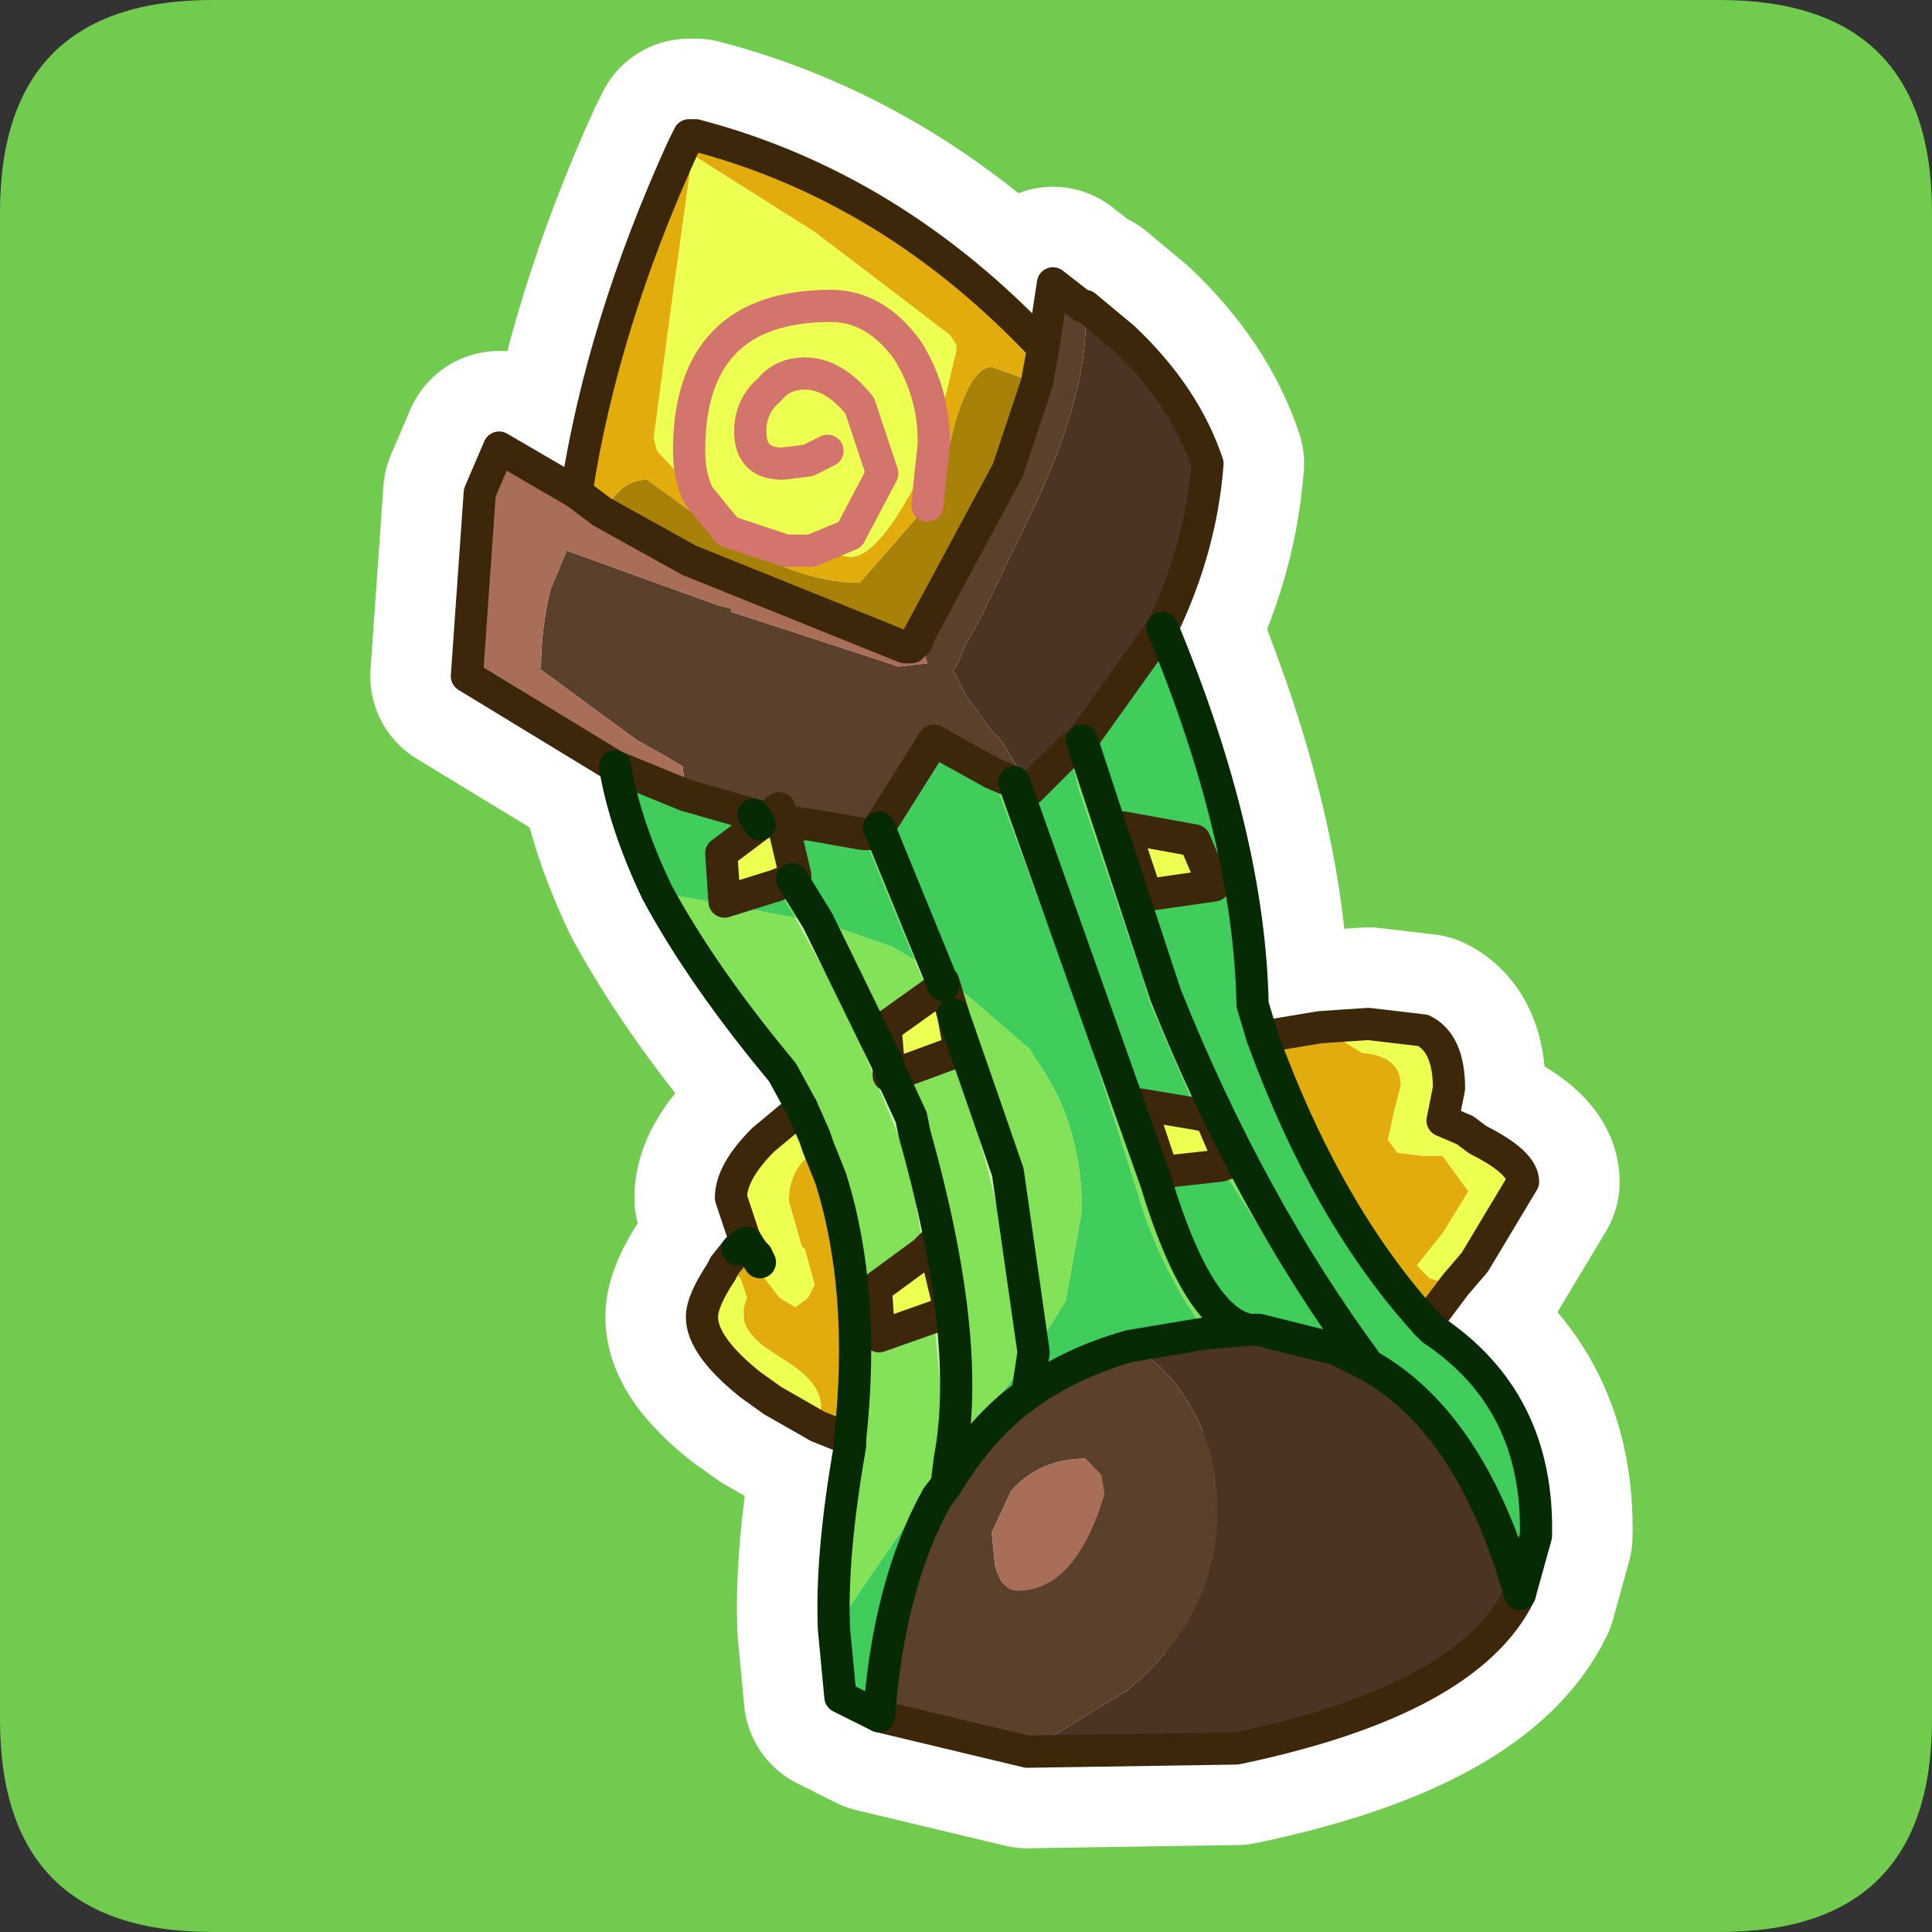 <?xml version="1.0" encoding="UTF-8" standalone="no"?>
<svg xmlns:ffdec="https://www.free-decompiler.com/flash" xmlns:xlink="http://www.w3.org/1999/xlink" ffdec:objectType="frame" height="30.0px" width="30.0px" xmlns="http://www.w3.org/2000/svg">
  <rect width="100%" height="100%" fill="#333333" stroke="none"/>
  <g transform="matrix(1.0, 0.0, 0.0, 1.0, 0.0, 0.0)">
    <use ffdec:characterId="1" height="30.0" transform="matrix(1.0, 0.0, 0.0, 1.0, 0.0, 0.0)" width="30.0" xlink:href="#shape0"/>
  </g>
  <defs>
    <g id="shape0" transform="matrix(1.0, 0.0, 0.0, 1.0, 0.0, 0.0)">
      <path d="M0.0 0.0 L30.0 0.0 30.0 30.0 0.0 30.0 0.0 0.0" fill="#33cc66" fill-opacity="0.0" fill-rule="evenodd" stroke="none"/>
      <path d="M30.0 3.3 L30.0 26.7 Q30.0 30.0 26.7 30.0 L3.3 30.0 Q0.0 30.0 0.0 26.7 L0.0 3.3 Q0.0 0.0 3.3 0.0 L26.7 0.0 Q30.0 0.0 30.0 3.3" fill="#70cb4e" fill-rule="evenodd" stroke="none"/>
      <path d="M14.5 6.9 L14.85 5.45 14.85 5.35 14.75 5.2 12.65 3.6 10.75 2.4 10.45 4.55 10.15 6.8 10.2 7.0 10.85 7.7 11.3 8.25 12.2 8.55 12.6 8.55 12.2 8.55 11.3 8.25 10.85 7.7 11.45 8.05 12.6 8.55 13.2 8.65 Q13.65 8.65 14.3 7.35 L14.5 6.9 14.45 7.35 14.4 7.85 14.45 7.35 14.5 6.9 M16.1 5.95 L15.4 5.7 Q15.1 5.7 14.85 6.5 L14.6 7.45 14.4 7.85 13.35 9.05 Q12.35 9.05 11.15 8.25 L10.05 7.45 Q9.75 7.45 9.55 7.7 L9.35 7.95 8.95 7.65 Q9.35 5.05 10.6 2.3 L10.7 2.1 10.8 2.1 Q13.85 2.9 16.2 5.4 L16.1 5.95 M19.6 16.1 L20.2 16.0 20.5 15.95 21.15 16.35 Q21.75 16.4 21.75 16.85 L21.65 17.25 21.55 17.7 21.7 17.9 22.1 17.95 22.4 17.95 22.8 18.5 22.4 19.15 22.0 19.65 22.2 19.85 22.55 19.95 22.6 19.95 22.15 20.55 Q20.6 18.85 19.6 16.1 M13.2 22.35 L12.7 22.15 12.75 21.85 Q12.75 21.45 12.15 21.1 L11.85 20.9 Q11.55 20.65 11.55 20.45 L11.55 20.3 11.6 20.15 11.5 19.85 11.25 19.65 11.45 19.4 11.8 19.75 12.1 20.15 12.35 20.3 12.55 20.15 12.65 19.95 12.5 19.4 12.45 19.35 12.25 18.65 Q12.25 18.25 12.5 18.0 L12.7 17.8 12.9 18.3 Q13.45 20.05 13.2 22.35 M11.7 19.45 L11.75 19.5 11.8 19.6 11.7 19.45" fill="#e2ad0c" fill-rule="evenodd" stroke="none"/>
      <path d="M10.85 7.7 L10.2 7.0 10.15 6.8 10.45 4.55 10.75 2.4 12.65 3.6 14.75 5.2 14.85 5.35 14.85 5.45 14.5 6.9 14.5 6.85 Q14.5 6.1 14.1 5.45 13.6 4.75 12.9 4.75 10.7 4.75 10.7 7.0 10.7 7.4 10.85 7.7 10.7 7.4 10.7 7.0 10.7 4.75 12.9 4.75 13.6 4.75 14.1 5.45 14.5 6.1 14.5 6.85 L14.5 6.9 14.3 7.35 Q13.65 8.65 13.2 8.65 L12.6 8.55 11.45 8.05 10.85 7.7 M11.9 12.7 L12.1 12.55 12.15 12.75 12.35 13.6 12.3 13.65 12.05 13.75 11.25 14.0 11.2 13.25 11.6 12.95 11.8 12.8 11.9 12.7 M12.85 7.0 L12.55 7.15 12.15 7.2 Q11.65 7.2 11.65 6.7 11.65 6.3 11.95 6.05 12.15 5.8 12.5 5.8 12.95 5.8 13.35 6.3 L13.7 7.35 13.2 8.3 12.6 8.55 13.2 8.3 13.7 7.35 13.35 6.3 Q12.95 5.8 12.5 5.8 12.15 5.8 11.95 6.05 11.65 6.3 11.65 6.7 11.65 7.2 12.15 7.2 L12.55 7.15 12.85 7.0 M20.5 15.95 L21.25 15.9 22.1 16.0 Q22.5 16.2 22.5 16.9 L22.4 17.4 22.75 17.55 22.95 17.7 Q23.65 18.05 23.65 18.35 L22.9 19.6 22.6 19.95 22.55 19.95 22.2 19.85 22.0 19.65 22.4 19.15 22.8 18.5 22.4 17.95 22.1 17.95 21.7 17.9 21.55 17.7 21.65 17.25 21.75 16.85 Q21.75 16.4 21.15 16.35 L20.5 15.95 M12.7 22.15 L12.0 21.75 11.65 21.5 Q10.9 20.9 10.9 20.45 10.9 20.2 11.2 19.75 L11.25 19.65 11.5 19.85 11.6 20.15 11.55 20.3 11.55 20.45 Q11.55 20.65 11.85 20.9 L12.15 21.1 Q12.75 21.45 12.75 21.85 L12.7 22.15 M11.45 19.4 Q11.55 19.3 11.6 19.3 L11.55 19.2 11.35 18.6 Q11.35 18.2 11.85 17.7 L12.45 17.2 12.65 17.65 12.7 17.8 12.5 18.0 Q12.25 18.25 12.25 18.65 L12.45 19.35 12.5 19.4 12.65 19.95 12.55 20.15 12.35 20.3 12.1 20.15 11.8 19.75 11.45 19.4 M18.6 17.3 L18.8 17.35 19.1 18.05 18.95 18.1 18.05 18.2 17.7 17.15 18.6 17.3 M17.8 13.9 L17.45 12.85 18.55 13.05 18.85 13.75 17.8 13.9 M14.65 15.3 L14.65 15.25 14.8 15.75 14.9 16.3 14.8 16.35 13.85 16.7 13.8 16.7 13.8 16.55 13.75 15.95 14.45 15.45 14.65 15.3 M14.35 19.45 L14.5 19.3 14.75 20.35 14.5 20.45 13.65 20.75 13.6 20.0 14.35 19.45 M11.7 19.45 L11.8 19.6 11.75 19.5 11.7 19.45 11.6 19.3 11.7 19.45" fill="#edff51" fill-rule="evenodd" stroke="none"/>
      <path d="M16.1 5.95 L16.2 5.4 16.35 4.4 16.8 4.75 16.85 4.75 Q16.95 6.1 15.9 8.2 L15.2 9.65 15.0 10.0 14.85 10.35 14.8 10.4 15.0 10.8 15.4 11.35 15.55 11.5 16.0 12.25 15.95 12.25 15.75 12.15 15.4 12.0 14.5 11.5 13.65 12.85 13.55 12.95 13.4 12.95 12.55 12.8 12.5 12.8 12.2 12.75 12.15 12.75 12.1 12.55 11.9 12.7 11.7 12.65 11.35 12.55 10.65 12.35 10.6 11.9 10.35 11.75 9.9 11.5 8.4 10.4 Q8.4 9.75 8.55 9.15 L8.8 8.55 11.15 9.4 11.35 9.45 11.35 9.5 13.5 10.2 13.95 10.35 14.4 10.3 14.3 10.0 14.3 9.95 14.25 9.9 15.65 7.3 16.1 5.95 M15.95 27.2 L13.65 26.65 Q13.8 24.6 14.55 23.25 L14.7 23.05 Q15.15 22.3 15.75 21.8 L15.95 21.65 Q16.65 21.15 17.55 20.9 18.1 21.2 18.4 21.7 18.9 22.45 18.9 23.45 18.9 25.1 17.5 26.25 L15.95 27.2 M15.45 24.3 Q15.55 24.7 15.8 24.7 16.7 24.7 17.15 23.2 L17.1 22.9 16.85 22.65 Q16.15 22.65 15.7 23.15 L15.4 23.8 15.45 24.3" fill="#5b402b" fill-rule="evenodd" stroke="none"/>
      <path d="M8.95 7.65 L9.35 7.95 10.7 8.7 14.05 10.05 14.15 10.05 14.25 9.95 14.25 9.9 14.3 9.95 14.3 10.0 14.4 10.3 13.95 10.35 13.5 10.2 11.35 9.5 11.35 9.45 11.15 9.4 8.8 8.55 8.55 9.15 Q8.4 9.75 8.4 10.4 L9.9 11.5 10.35 11.75 10.6 11.9 10.65 12.35 9.55 11.9 7.25 10.5 7.45 7.65 7.75 6.95 8.95 7.65 M15.45 24.3 L15.4 23.8 15.7 23.15 Q16.15 22.65 16.85 22.65 L17.1 22.9 17.15 23.2 Q16.7 24.7 15.8 24.7 15.55 24.7 15.45 24.3" fill="#a86e58" fill-rule="evenodd" stroke="none"/>
      <path d="M14.4 7.85 L14.6 7.45 14.85 6.5 Q15.1 5.7 15.4 5.7 L16.1 5.95 15.65 7.3 14.25 9.9 14.25 9.95 14.15 10.05 14.05 10.05 10.7 8.7 9.35 7.95 9.55 7.7 Q9.75 7.45 10.05 7.45 L11.15 8.25 Q12.35 9.05 13.35 9.05 L14.4 7.85" fill="#a88109" fill-rule="evenodd" stroke="none"/>
      <path d="M16.0 12.25 L15.55 11.5 15.4 11.35 15.0 10.8 14.8 10.4 14.85 10.35 15.0 10.0 15.2 9.65 15.9 8.2 Q16.95 6.1 16.85 4.75 L17.45 5.25 Q18.4 6.15 18.75 7.2 18.65 8.5 18.05 9.75 L16.8 11.5 16.6 11.65 16.4 11.85 16.0 12.25 M23.6 24.75 Q22.8 26.4 19.2 27.15 L15.95 27.2 17.5 26.25 Q18.9 25.1 18.9 23.45 18.9 22.45 18.4 21.7 18.1 21.2 17.55 20.9 L18.75 20.7 19.4 20.65 19.55 20.65 20.75 20.95 21.25 21.2 Q22.85 22.1 23.6 24.75" fill="#4b3423" fill-rule="evenodd" stroke="none"/>
      <path d="M10.65 12.35 L11.35 12.55 11.6 12.95 11.2 13.25 11.25 14.0 12.05 13.75 12.35 14.25 11.55 14.1 10.2 13.85 Q9.7 12.8 9.55 11.9 L10.65 12.35 M11.7 12.65 L11.9 12.7 11.8 12.8 11.7 12.65 M12.15 12.75 L12.2 12.75 12.5 12.8 12.55 12.8 13.4 12.95 14.2 14.9 13.85 14.7 12.7 14.3 12.3 13.65 12.35 13.6 12.15 12.75 M13.65 12.85 L14.5 11.5 15.4 12.0 16.6 15.25 16.85 15.95 17.8 18.95 Q18.2 20.0 18.75 20.7 L17.55 20.9 Q16.65 21.15 15.95 21.65 L16.05 21.0 16.55 20.2 16.8 18.8 Q16.8 17.4 16.05 16.4 L16.0 16.3 14.55 15.05 13.65 12.85 M15.75 12.15 L15.95 12.25 16.0 12.25 16.4 11.85 16.6 11.65 16.75 12.25 17.75 15.2 17.85 15.55 18.6 17.3 17.7 17.15 18.05 18.2 18.95 18.1 20.75 20.95 19.55 20.65 19.4 20.65 Q18.6 20.5 17.95 18.35 L15.75 12.15 M18.05 9.75 Q19.4 13.0 19.45 15.6 L19.6 16.1 Q20.6 18.85 22.15 20.55 L22.25 20.65 Q23.9 21.75 23.85 23.85 L23.6 24.75 Q22.85 22.1 21.25 21.2 19.4 18.7 18.1 15.45 L16.8 11.5 18.05 9.75 M13.65 26.65 L13.05 26.35 12.95 25.3 14.6 22.9 14.75 22.65 15.7 21.45 15.8 21.35 15.75 21.8 Q15.15 22.3 14.7 23.05 L14.55 23.25 Q13.8 24.6 13.65 26.65 M17.8 13.9 L18.85 13.75 18.55 13.05 17.45 12.85 17.8 13.9 M14.7 23.05 L14.75 22.65 14.7 23.05" fill="#40cd5c" fill-rule="evenodd" stroke="none"/>
      <path d="M11.35 12.55 L11.7 12.65 11.8 12.8 11.6 12.95 11.35 12.55 M13.4 12.95 L13.55 12.95 13.65 12.85 14.55 15.05 16.0 16.3 16.05 16.4 Q16.8 17.4 16.8 18.8 L16.55 20.2 16.05 21.0 15.65 18.2 15.2 16.9 14.8 15.75 14.65 15.25 14.65 15.3 14.55 15.05 14.2 14.9 14.35 15.25 14.45 15.45 13.75 15.95 13.8 16.55 12.7 14.3 13.85 14.7 14.2 14.9 13.4 12.95 M15.4 12.0 L15.75 12.15 17.95 18.35 Q18.6 20.5 19.4 20.65 L18.75 20.7 Q18.2 20.0 17.8 18.95 L16.85 15.95 16.6 15.25 15.4 12.0 M12.95 25.3 Q12.9 24.15 13.2 22.45 L13.2 22.35 Q13.45 20.05 12.9 18.3 L12.7 17.8 12.65 17.65 12.45 17.2 12.15 16.65 Q10.9 15.15 10.2 13.85 L11.55 14.1 12.35 14.25 12.05 13.75 12.3 13.65 12.7 14.3 12.35 14.25 13.2 15.8 14.0 17.75 14.2 18.55 14.35 19.45 13.6 20.0 13.65 20.75 14.5 20.45 14.65 21.95 14.6 22.9 12.95 25.3 M18.6 17.3 L17.85 15.55 17.75 15.2 16.75 12.25 16.6 11.65 16.8 11.5 18.1 15.45 Q19.4 18.7 21.25 21.2 L20.75 20.95 18.95 18.1 19.1 18.05 18.8 17.35 18.6 17.3 M16.05 21.0 L15.95 21.65 15.75 21.8 15.8 21.35 16.05 21.0 M14.8 16.35 L15.0 17.0 Q15.8 19.5 15.8 21.2 L15.8 21.35 15.7 21.45 14.75 22.65 Q15.1 20.8 14.2 17.6 L14.15 17.35 13.85 16.7 14.8 16.35" fill="#84e258" fill-rule="evenodd" stroke="none"/>
      <path d="M14.55 15.05 L14.65 15.3 14.45 15.45 14.35 15.25 14.2 14.9 14.55 15.05 M14.8 15.75 L15.2 16.9 15.65 18.2 16.05 21.0 15.8 21.35 15.8 21.2 Q15.8 19.5 15.0 17.0 L14.8 16.35 14.9 16.3 14.8 15.75 M13.85 16.7 L14.15 17.35 14.2 17.6 Q15.1 20.8 14.75 22.65 L14.6 22.9 14.65 21.95 14.5 20.45 14.75 20.35 14.5 19.3 14.35 19.45 14.2 18.55 14.0 17.75 13.2 15.8 12.35 14.25 12.7 14.3 13.8 16.55 13.8 16.7 13.85 16.7" fill="#c5f1af" fill-rule="evenodd" stroke="none"/>
      <path d="M14.5 6.9 L14.45 7.35 14.4 7.85 M16.1 5.95 L16.2 5.4 Q13.85 2.9 10.8 2.1 L10.7 2.1 10.6 2.3 Q9.35 5.05 8.95 7.65 L9.35 7.95 10.7 8.7 14.05 10.05 14.15 10.05 14.25 9.95 14.25 9.9 15.65 7.3 16.1 5.95 M9.55 11.9 L7.25 10.5 7.45 7.65 7.75 6.95 8.95 7.65 M10.65 12.35 L11.35 12.55 11.7 12.65 11.9 12.7 12.1 12.55 12.15 12.75 12.2 12.75 12.5 12.8 M12.55 12.8 L13.4 12.95 13.55 12.95 13.65 12.85 14.5 11.5 15.4 12.0 15.75 12.15 15.95 12.25 16.0 12.25 16.4 11.85 16.6 11.65 16.8 11.5 18.1 15.45 Q19.4 18.7 21.25 21.2 22.85 22.1 23.6 24.75 22.8 26.4 19.2 27.15 L15.95 27.2 13.65 26.65 13.05 26.35 12.95 25.3 Q12.9 24.15 13.2 22.45 L13.2 22.35 12.7 22.15 12.0 21.75 11.65 21.5 Q10.9 20.9 10.9 20.45 10.9 20.2 11.2 19.75 L11.25 19.65 11.45 19.4 Q11.55 19.3 11.6 19.3 L11.55 19.2 11.35 18.6 Q11.35 18.2 11.85 17.7 L12.45 17.2 12.15 16.65 Q10.9 15.15 10.2 13.85 9.7 12.8 9.55 11.9 L10.65 12.35 M16.85 4.75 L16.8 4.75 16.35 4.4 16.2 5.4 M10.85 7.7 Q10.7 7.4 10.7 7.0 10.7 4.75 12.9 4.75 13.6 4.75 14.1 5.45 14.5 6.1 14.5 6.85 L14.5 6.9 M12.6 8.55 L12.2 8.55 11.3 8.25 10.85 7.7 M12.6 8.55 L13.2 8.3 13.7 7.35 13.35 6.3 Q12.95 5.8 12.5 5.8 12.15 5.8 11.95 6.05 11.65 6.3 11.65 6.7 11.65 7.2 12.15 7.2 L12.55 7.15 12.85 7.0 M16.85 4.75 L17.45 5.25 Q18.4 6.15 18.75 7.2 18.65 8.5 18.05 9.75 19.4 13.0 19.45 15.6 L19.6 16.1 20.2 16.0 20.5 15.95 21.25 15.9 22.1 16.0 Q22.5 16.2 22.5 16.9 L22.4 17.4 22.75 17.55 22.95 17.7 Q23.65 18.05 23.65 18.35 L22.9 19.6 22.6 19.95 22.15 20.55 22.25 20.65 Q23.9 21.75 23.85 23.85 L23.6 24.75 M18.6 17.3 L18.8 17.35 19.1 18.05 18.95 18.1 18.05 18.2 17.7 17.15 18.6 17.3 M20.75 20.95 L21.25 21.2 M18.75 20.7 L19.4 20.65 Q18.6 20.5 17.95 18.35 L15.75 12.15 M17.8 13.9 L17.45 12.85 18.55 13.05 18.85 13.75 17.8 13.9 M14.55 15.05 L14.65 15.3 14.65 15.25 14.8 15.75 15.2 16.9 15.65 18.2 16.05 21.0 15.95 21.65 Q16.65 21.15 17.55 20.9 L18.75 20.7 M15.75 21.8 L15.95 21.65 M14.8 16.35 L13.85 16.7 14.15 17.35 14.2 17.6 Q15.1 20.8 14.75 22.65 L14.7 23.05 Q15.15 22.3 15.75 21.8 M19.4 20.65 L19.55 20.65 20.75 20.95 M22.15 20.55 Q20.6 18.85 19.6 16.1 M11.8 12.8 L11.9 12.7 M11.7 12.65 L11.8 12.8 11.6 12.95 11.2 13.25 11.25 14.0 12.05 13.75 12.3 13.65 12.35 13.6 12.15 12.75 M14.45 15.45 L14.65 15.3 M14.45 15.45 L13.75 15.95 13.8 16.55 13.8 16.7 13.85 16.7 M14.35 19.45 L14.5 19.3 14.75 20.35 14.5 20.45 13.65 20.75 13.6 20.0 14.35 19.45 M14.55 15.05 L13.65 12.85 M12.3 13.65 L12.7 14.3 13.8 16.55 M14.8 16.35 L14.9 16.3 14.8 15.75 M12.7 17.8 L12.9 18.3 Q13.45 20.05 13.2 22.35 M12.7 17.8 L12.65 17.65 12.45 17.2 M11.7 19.45 L11.75 19.5 11.8 19.6 11.7 19.45 11.6 19.3 M13.65 26.65 Q13.8 24.6 14.55 23.25 L14.7 23.05 M18.05 9.75 L16.8 11.5" fill="none" stroke="#ffffff" stroke-linecap="round" stroke-linejoin="round" stroke-width="3.0"/>
      <path d="M20.5 15.95 L21.25 15.9 22.1 16.0 Q22.5 16.2 22.5 16.9 L22.4 17.4 22.75 17.55 22.95 17.7 Q23.65 18.05 23.65 18.35 L22.9 19.6 22.6 19.95 22.55 19.95 22.2 19.85 22.0 19.65 22.4 19.15 22.8 18.5 22.4 17.95 22.1 17.95 21.7 17.9 21.55 17.7 21.65 17.25 21.75 16.85 Q21.75 16.4 21.15 16.35 L20.5 15.95 M12.7 22.15 L12.0 21.75 11.65 21.5 Q10.9 20.9 10.9 20.45 10.9 20.2 11.2 19.75 L11.25 19.65 11.5 19.85 11.6 20.15 11.55 20.3 11.55 20.45 Q11.55 20.65 11.85 20.9 L12.15 21.1 Q12.75 21.45 12.75 21.85 L12.7 22.15 M11.45 19.4 Q11.55 19.3 11.6 19.3 L11.55 19.2 11.35 18.6 Q11.35 18.2 11.85 17.7 L12.45 17.2 12.65 17.65 12.7 17.8 12.5 18.0 Q12.25 18.25 12.25 18.65 L12.45 19.35 12.5 19.4 12.65 19.95 12.55 20.15 12.35 20.3 12.1 20.15 11.8 19.75 11.45 19.4 M10.85 7.7 L10.2 7.0 10.15 6.8 10.45 4.55 10.75 2.4 12.65 3.6 14.75 5.2 14.85 5.35 14.85 5.45 14.5 6.9 14.3 7.35 Q13.65 8.65 13.2 8.65 L12.6 8.55 11.45 8.05 10.85 7.7 Q10.7 7.4 10.7 7.0 10.7 4.75 12.9 4.75 13.6 4.75 14.1 5.45 14.5 6.1 14.5 6.85 L14.5 6.9 14.5 6.85 Q14.5 6.1 14.1 5.45 13.6 4.75 12.9 4.75 10.7 4.75 10.7 7.0 10.7 7.4 10.85 7.7 M11.9 12.7 L12.1 12.55 12.15 12.75 12.35 13.6 12.3 13.65 12.05 13.75 11.25 14.0 11.2 13.25 11.6 12.95 11.8 12.8 11.9 12.7 M12.85 7.0 L12.55 7.15 12.15 7.2 Q11.65 7.2 11.65 6.7 11.65 6.3 11.95 6.05 12.15 5.8 12.5 5.8 12.95 5.8 13.35 6.3 L13.7 7.35 13.2 8.3 12.6 8.55 13.2 8.3 13.7 7.35 13.35 6.3 Q12.95 5.8 12.5 5.8 12.15 5.8 11.95 6.05 11.65 6.3 11.65 6.7 11.65 7.2 12.15 7.2 L12.55 7.15 12.85 7.0 M14.35 19.45 L14.5 19.3 14.75 20.35 14.5 20.45 13.65 20.75 13.6 20.0 14.35 19.45 M13.85 16.7 L13.8 16.7 13.8 16.55 13.75 15.95 14.45 15.45 14.65 15.3 14.65 15.25 14.8 15.75 14.9 16.3 14.8 16.35 13.85 16.7 M18.85 13.75 L17.8 13.9 17.45 12.85 18.55 13.05 18.85 13.75 M18.6 17.3 L18.8 17.35 19.1 18.05 18.95 18.1 18.05 18.2 17.7 17.15 18.6 17.3 M11.6 19.3 L11.7 19.45 11.6 19.3 M11.75 19.5 L11.7 19.45 11.8 19.6 11.75 19.5" fill="#edff51" fill-rule="evenodd" stroke="none"/>
      <path d="M22.6 19.95 L22.15 20.55 Q20.6 18.85 19.6 16.1 L20.2 16.0 20.5 15.95 21.15 16.35 Q21.75 16.4 21.75 16.85 L21.65 17.25 21.55 17.7 21.7 17.9 22.1 17.95 22.4 17.95 22.8 18.5 22.4 19.15 22.0 19.65 22.2 19.85 22.55 19.95 22.6 19.95 M13.2 22.35 L12.7 22.15 12.75 21.85 Q12.75 21.45 12.15 21.1 L11.85 20.9 Q11.55 20.65 11.55 20.45 L11.55 20.3 11.6 20.15 11.5 19.85 11.25 19.65 11.45 19.4 11.8 19.75 12.1 20.15 12.35 20.3 12.55 20.15 12.65 19.95 12.5 19.4 12.45 19.35 12.25 18.65 Q12.25 18.25 12.5 18.0 L12.7 17.8 12.9 18.3 Q13.45 20.05 13.2 22.35 M8.95 7.65 Q9.35 5.05 10.6 2.3 L10.7 2.1 10.8 2.1 Q13.85 2.9 16.2 5.4 L16.1 5.95 15.4 5.7 Q15.1 5.7 14.85 6.5 L14.6 7.45 14.4 7.85 14.45 7.35 14.5 6.9 14.45 7.35 14.4 7.85 13.35 9.05 Q12.35 9.05 11.15 8.25 L10.05 7.45 Q9.75 7.45 9.55 7.7 L9.35 7.95 8.95 7.65 M14.5 6.9 L14.85 5.45 14.85 5.35 14.75 5.2 12.65 3.6 10.75 2.4 10.45 4.55 10.15 6.8 10.2 7.0 10.85 7.7 11.45 8.05 12.6 8.55 13.2 8.65 Q13.65 8.65 14.3 7.35 L14.5 6.9 M10.85 7.7 L11.3 8.25 12.2 8.55 12.6 8.55 12.2 8.55 11.3 8.25 10.85 7.7 M11.7 19.45 L11.75 19.5 11.8 19.6 11.7 19.45" fill="#e2ad0c" fill-rule="evenodd" stroke="none"/>
      <path d="M23.6 24.75 Q22.8 26.4 19.2 27.15 L15.95 27.2 17.5 26.25 Q18.9 25.1 18.9 23.45 18.9 22.45 18.4 21.7 18.1 21.2 17.55 20.9 L18.75 20.7 19.4 20.65 19.55 20.65 20.75 20.95 21.25 21.2 Q22.85 22.1 23.6 24.75 M16.85 4.75 L17.45 5.25 Q18.4 6.15 18.75 7.2 18.65 8.5 18.05 9.75 L16.8 11.5 16.6 11.65 16.4 11.85 16.0 12.25 15.55 11.5 15.4 11.35 15.0 10.8 14.8 10.4 14.85 10.35 15.0 10.0 15.2 9.65 15.9 8.2 Q16.95 6.1 16.85 4.75" fill="#4b3423" fill-rule="evenodd" stroke="none"/>
      <path d="M15.95 27.2 L13.65 26.65 Q13.8 24.6 14.55 23.25 L14.7 23.05 Q15.15 22.3 15.75 21.8 L15.95 21.65 Q16.65 21.15 17.55 20.9 18.1 21.2 18.4 21.7 18.9 22.45 18.9 23.45 18.9 25.1 17.5 26.25 L15.95 27.2 M16.2 5.4 L16.35 4.4 16.8 4.75 16.85 4.75 Q16.95 6.1 15.9 8.2 L15.2 9.65 15.0 10.0 14.85 10.35 14.8 10.4 15.0 10.8 15.4 11.35 15.55 11.5 16.0 12.25 15.95 12.25 15.75 12.15 15.4 12.0 14.5 11.5 13.65 12.85 13.55 12.95 13.4 12.95 12.55 12.8 12.5 12.8 12.2 12.75 12.15 12.75 12.1 12.55 11.9 12.7 11.7 12.65 11.35 12.55 10.65 12.35 10.6 11.9 10.35 11.75 9.9 11.5 8.4 10.4 Q8.4 9.75 8.55 9.15 L8.8 8.55 11.15 9.4 11.35 9.45 11.35 9.5 13.5 10.2 13.95 10.35 14.4 10.3 14.3 10.0 14.3 9.95 14.25 9.9 15.65 7.3 16.1 5.95 16.2 5.4 M17.1 22.9 L16.85 22.65 Q16.15 22.65 15.7 23.15 L15.4 23.8 15.45 24.3 Q15.55 24.7 15.8 24.7 16.7 24.7 17.15 23.2 L17.1 22.9" fill="#5b402b" fill-rule="evenodd" stroke="none"/>
      <path d="M14.4 7.85 L14.6 7.45 14.85 6.5 Q15.1 5.7 15.4 5.7 L16.1 5.95 15.65 7.3 14.25 9.9 14.25 9.95 14.15 10.05 14.05 10.05 10.7 8.7 9.35 7.95 9.55 7.7 Q9.75 7.45 10.05 7.45 L11.15 8.25 Q12.35 9.05 13.35 9.05 L14.4 7.85" fill="#a88109" fill-rule="evenodd" stroke="none"/>
      <path d="M9.55 11.9 L7.25 10.5 7.45 7.65 7.75 6.95 8.95 7.65 9.35 7.95 10.7 8.7 14.05 10.05 14.15 10.05 14.25 9.95 14.25 9.9 14.3 9.95 14.3 10.0 14.4 10.3 13.95 10.35 13.5 10.2 11.35 9.5 11.35 9.45 11.15 9.4 8.8 8.55 8.55 9.15 Q8.4 9.75 8.4 10.4 L9.9 11.5 10.35 11.75 10.6 11.9 10.65 12.35 9.55 11.9 M17.1 22.9 L17.15 23.2 Q16.7 24.7 15.8 24.7 15.55 24.7 15.45 24.3 L15.4 23.8 15.7 23.15 Q16.15 22.65 16.85 22.65 L17.1 22.9" fill="#a86e58" fill-rule="evenodd" stroke="none"/>
      <path d="M12.95 25.3 Q12.9 24.15 13.2 22.45 L13.2 22.35 Q13.45 20.05 12.9 18.3 L12.7 17.8 12.65 17.65 12.45 17.2 12.15 16.65 Q10.9 15.15 10.2 13.85 L11.55 14.1 12.35 14.25 12.05 13.75 12.3 13.65 12.7 14.3 12.35 14.25 13.2 15.8 14.0 17.75 14.2 18.55 14.35 19.45 13.6 20.0 13.65 20.75 14.5 20.45 14.65 21.95 14.6 22.9 12.95 25.3 M11.35 12.55 L11.7 12.65 11.8 12.8 11.6 12.95 11.35 12.55 M13.4 12.95 L13.55 12.95 13.65 12.85 14.55 15.05 16.0 16.3 16.05 16.4 Q16.8 17.4 16.8 18.8 L16.55 20.2 16.05 21.0 15.65 18.2 15.2 16.9 14.8 15.75 14.65 15.25 14.65 15.3 14.55 15.05 14.2 14.9 14.35 15.25 14.45 15.45 13.75 15.95 13.8 16.55 12.7 14.3 13.85 14.7 14.2 14.9 13.4 12.95 M15.4 12.0 L15.75 12.15 17.95 18.35 Q18.6 20.5 19.4 20.65 L18.75 20.7 Q18.2 20.0 17.8 18.95 L16.85 15.95 16.6 15.25 15.4 12.0 M14.75 22.65 Q15.1 20.8 14.2 17.6 L14.15 17.35 13.85 16.7 14.8 16.35 15.0 17.0 Q15.8 19.5 15.8 21.2 L15.8 21.35 16.05 21.0 15.95 21.65 15.75 21.8 15.8 21.35 15.7 21.45 14.75 22.65 M18.6 17.3 L17.85 15.55 17.75 15.2 16.75 12.25 16.6 11.65 16.8 11.5 18.1 15.45 Q19.4 18.7 21.25 21.2 L20.75 20.95 18.95 18.1 19.1 18.05 18.8 17.35 18.6 17.3" fill="#84e258" fill-rule="evenodd" stroke="none"/>
      <path d="M22.15 20.55 L22.25 20.65 Q23.9 21.75 23.85 23.85 L23.6 24.75 Q22.85 22.1 21.25 21.2 19.4 18.7 18.1 15.45 L16.8 11.5 18.05 9.75 Q19.4 13.0 19.45 15.6 L19.6 16.1 Q20.6 18.85 22.15 20.55 M13.65 26.65 L13.05 26.35 12.95 25.3 14.6 22.9 14.75 22.65 15.7 21.45 15.8 21.35 15.75 21.8 Q15.15 22.3 14.7 23.05 L14.75 22.65 14.7 23.05 14.55 23.25 Q13.8 24.6 13.65 26.65 M10.2 13.85 Q9.7 12.8 9.55 11.9 L10.65 12.35 11.35 12.55 11.6 12.95 11.2 13.25 11.25 14.0 12.05 13.75 12.35 14.25 11.55 14.1 10.2 13.85 M11.7 12.65 L11.9 12.7 11.8 12.8 11.7 12.65 M12.15 12.75 L12.2 12.75 12.5 12.8 12.55 12.8 13.4 12.95 14.2 14.9 13.85 14.7 12.7 14.3 12.3 13.65 12.35 13.6 12.15 12.75 M13.65 12.85 L14.5 11.5 15.4 12.0 16.6 15.25 16.85 15.95 17.8 18.95 Q18.2 20.0 18.75 20.7 L17.55 20.9 Q16.65 21.15 15.95 21.65 L16.05 21.0 16.55 20.2 16.8 18.8 Q16.8 17.4 16.05 16.4 L16.0 16.3 14.55 15.05 13.65 12.85 M15.75 12.15 L15.95 12.25 16.0 12.25 16.4 11.85 16.6 11.65 16.75 12.25 17.75 15.2 17.85 15.55 18.6 17.3 17.7 17.15 18.05 18.2 18.95 18.1 20.75 20.95 19.55 20.65 19.4 20.65 Q18.6 20.5 17.95 18.35 L15.75 12.15 M18.85 13.75 L18.55 13.05 17.45 12.85 17.8 13.9 18.85 13.75" fill="#40cd5c" fill-rule="evenodd" stroke="none"/>
      <path d="M14.35 19.45 L14.2 18.55 14.0 17.75 13.2 15.8 12.35 14.25 12.7 14.3 13.8 16.55 13.8 16.7 13.85 16.7 14.15 17.35 14.2 17.6 Q15.1 20.8 14.75 22.65 L14.6 22.9 14.65 21.95 14.5 20.45 14.75 20.35 14.5 19.3 14.35 19.45 M14.8 15.75 L15.2 16.9 15.65 18.2 16.05 21.0 15.8 21.35 15.8 21.2 Q15.8 19.5 15.0 17.0 L14.8 16.35 14.9 16.3 14.8 15.75 M14.55 15.05 L14.65 15.3 14.45 15.45 14.35 15.25 14.2 14.9 14.55 15.05" fill="#c5f1af" fill-rule="evenodd" stroke="none"/>
      <path d="M20.5 15.95 L21.25 15.9 22.1 16.0 Q22.5 16.2 22.5 16.9 L22.4 17.4 22.75 17.55 22.95 17.7 Q23.65 18.05 23.65 18.35 L22.9 19.6 22.6 19.95 22.15 20.55 M23.6 24.75 Q22.8 26.4 19.2 27.15 L15.95 27.2 13.65 26.65 M13.2 22.35 L12.7 22.15 12.0 21.75 11.65 21.5 Q10.9 20.9 10.9 20.45 10.9 20.2 11.2 19.75 L11.25 19.65 11.45 19.4 M11.6 19.3 L11.55 19.2 11.35 18.6 Q11.35 18.2 11.85 17.7 L12.45 17.2 M9.55 11.9 L7.25 10.5 7.45 7.65 7.75 6.95 8.95 7.65 Q9.35 5.05 10.6 2.3 L10.7 2.1 10.8 2.1 Q13.85 2.9 16.2 5.4 L16.35 4.4 16.8 4.75 16.85 4.75 17.45 5.25 Q18.4 6.15 18.75 7.2 18.65 8.5 18.05 9.75 L16.8 11.5 16.6 11.65 16.4 11.85 16.0 12.25 15.95 12.25 15.75 12.15 15.4 12.0 14.5 11.5 13.65 12.85 13.55 12.95 13.4 12.95 12.55 12.8 M19.6 16.1 L20.2 16.0 20.5 15.95 M16.1 5.95 L16.2 5.4 M16.1 5.95 L15.65 7.3 14.25 9.9 14.25 9.95 14.15 10.05 14.05 10.05 10.7 8.7 9.35 7.95 8.95 7.65 M10.65 12.35 L11.35 12.55 11.7 12.65 11.9 12.7 12.1 12.55 12.15 12.75 12.2 12.75 12.5 12.8 M11.8 12.8 L11.9 12.7 M11.8 12.8 L11.6 12.95 11.2 13.25 11.25 14.0 12.05 13.75 12.3 13.65 12.35 13.6 12.15 12.75 M14.35 19.45 L14.5 19.3 14.75 20.35 14.5 20.45 13.65 20.75 13.6 20.0 14.35 19.45 M13.85 16.7 L13.8 16.7 13.8 16.55 13.75 15.95 14.45 15.45 14.65 15.3 14.65 15.25 14.8 15.75 14.9 16.3 14.8 16.35 13.85 16.7 M18.85 13.75 L17.8 13.9 17.45 12.85 18.55 13.05 18.85 13.75 M18.6 17.3 L18.8 17.35 19.1 18.05 18.95 18.1 18.05 18.2 17.7 17.15 18.6 17.3 M11.7 19.45 L11.75 19.5 M10.65 12.35 L9.55 11.9" fill="none" stroke="#3d270a" stroke-linecap="round" stroke-linejoin="round" stroke-width="0.5"/>
      <path d="M14.5 6.9 L14.45 7.35 14.4 7.85 M14.5 6.9 L14.5 6.85 Q14.5 6.1 14.1 5.45 13.6 4.75 12.9 4.75 10.7 4.75 10.7 7.0 10.7 7.4 10.85 7.7 L11.3 8.25 12.2 8.55 12.6 8.55 13.2 8.3 13.7 7.35 13.35 6.3 Q12.95 5.8 12.5 5.8 12.15 5.8 11.95 6.05 11.65 6.3 11.65 6.7 11.65 7.2 12.15 7.2 L12.55 7.15 12.85 7.0" fill="none" stroke="#d3756d" stroke-linecap="round" stroke-linejoin="round" stroke-width="0.5"/>
      <path d="M22.15 20.55 L22.25 20.65 Q23.9 21.75 23.85 23.85 L23.6 24.75 Q22.85 22.1 21.25 21.2 19.4 18.7 18.1 15.45 L16.8 11.5 M13.65 26.65 L13.05 26.35 12.95 25.3 Q12.9 24.15 13.2 22.45 L13.2 22.35 Q13.45 20.05 12.9 18.3 L12.7 17.8 12.65 17.65 12.45 17.2 12.15 16.65 Q10.9 15.15 10.2 13.85 9.7 12.8 9.55 11.9 M11.45 19.4 Q11.55 19.3 11.6 19.3 L11.7 19.45 11.8 19.6 11.75 19.5 M18.05 9.75 Q19.4 13.0 19.45 15.6 L19.6 16.1 Q20.6 18.85 22.15 20.55 M11.7 12.65 L11.8 12.8 M14.75 22.65 Q15.1 20.8 14.2 17.6 L14.15 17.35 13.85 16.7 M13.8 16.55 L12.7 14.3 12.3 13.65 M14.8 15.75 L15.2 16.9 15.65 18.2 16.05 21.0 15.95 21.65 Q16.65 21.15 17.55 20.9 L18.75 20.7 19.4 20.65 Q18.6 20.5 17.95 18.35 L15.75 12.15 M14.55 15.05 L14.65 15.3 M14.55 15.05 L13.65 12.85 M20.75 20.95 L21.25 21.2 M19.4 20.65 L19.55 20.65 20.75 20.95 M15.75 21.8 L15.95 21.65 M14.7 23.05 Q15.15 22.3 15.75 21.8 M14.7 23.05 L14.75 22.65 M13.65 26.65 Q13.8 24.6 14.55 23.25 L14.7 23.05" fill="none" stroke="#062a04" stroke-linecap="round" stroke-linejoin="round" stroke-width="0.5"/>
    </g>
  </defs>
</svg>
